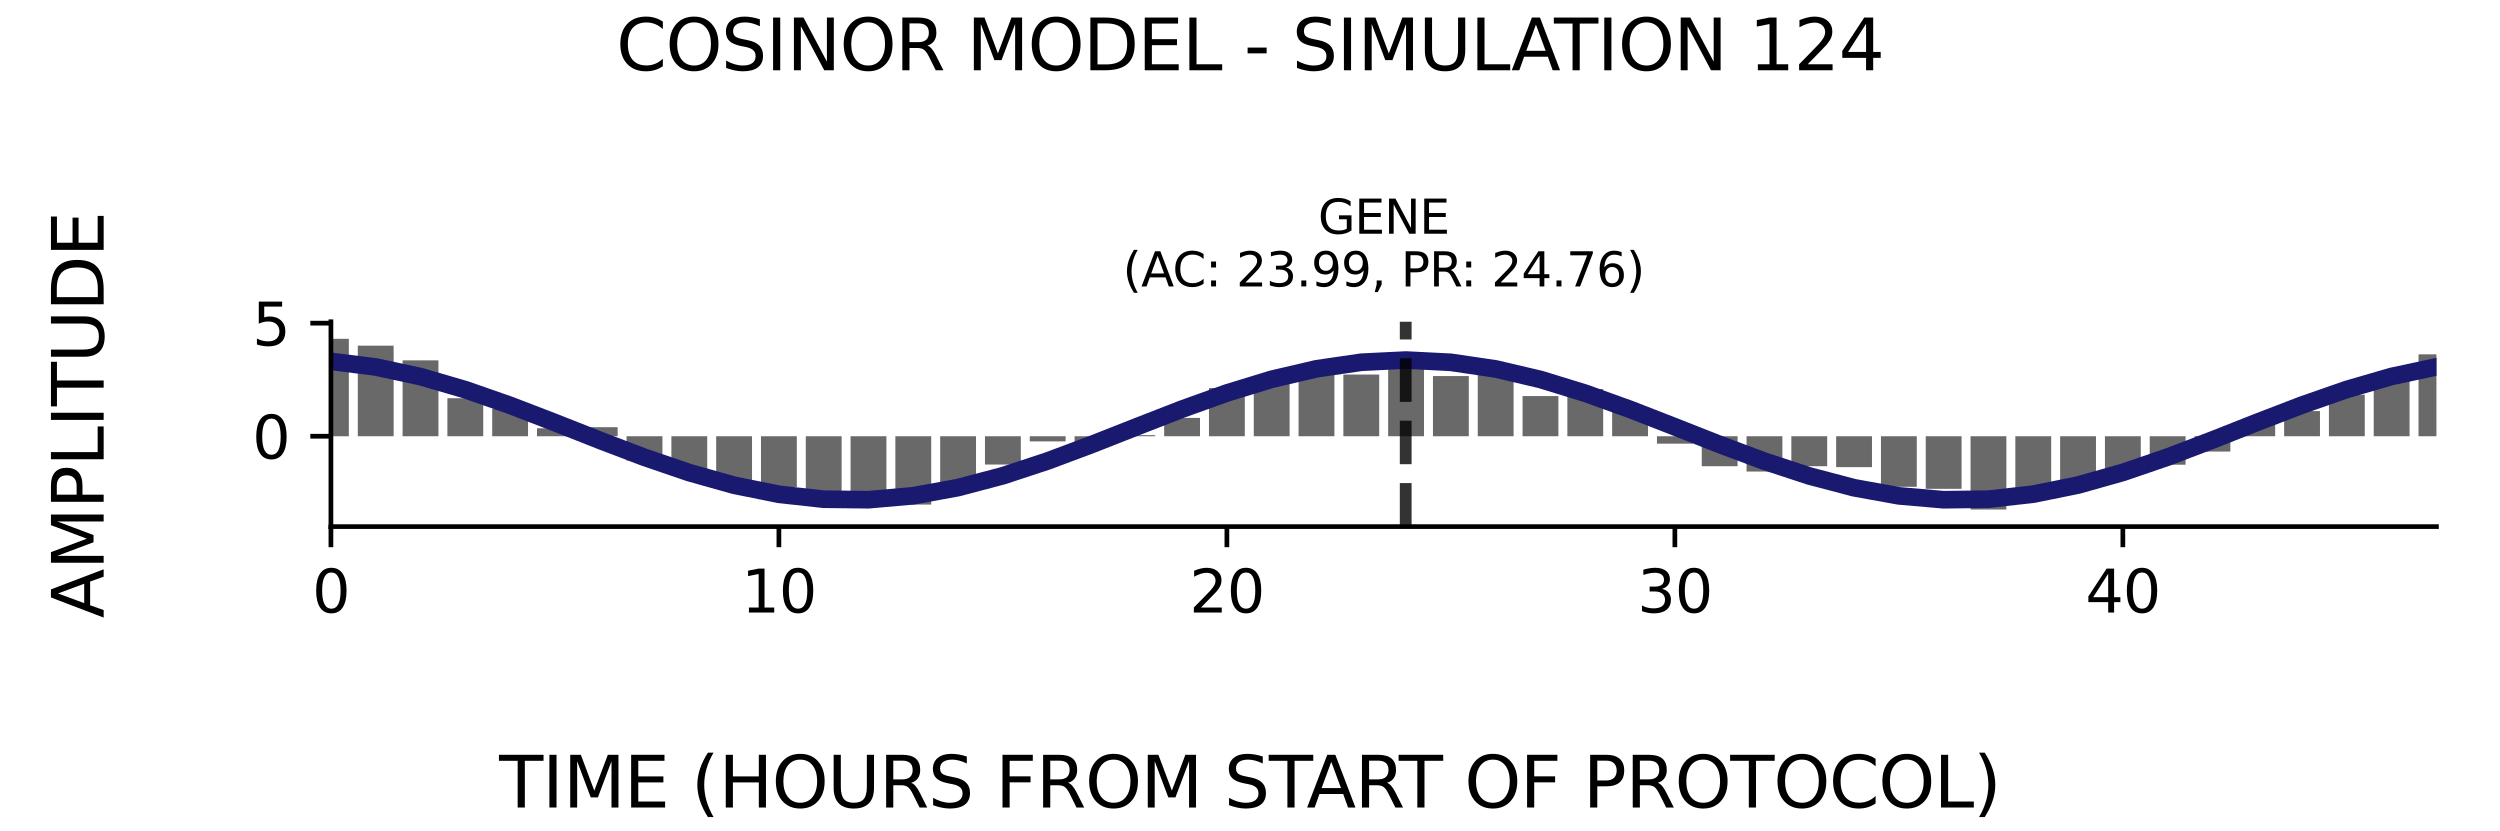 <?xml version="1.0" encoding="utf-8" standalone="no"?>
<!DOCTYPE svg PUBLIC "-//W3C//DTD SVG 1.1//EN"
  "http://www.w3.org/Graphics/SVG/1.1/DTD/svg11.dtd">
<svg xmlns:xlink="http://www.w3.org/1999/xlink" width="424.8pt" height="141.12pt" viewBox="0 0 424.8 141.12" xmlns="http://www.w3.org/2000/svg" version="1.1">
 <defs>
  <style type="text/css">*{stroke-linejoin: round; stroke-linecap: butt}</style>
 </defs>
 <g id="figure_1">
  <g id="patch_1">
   <path d="M 0 141.12 
L 424.8 141.12 
L 424.8 0 
L 0 0 
z
" style="fill: #ffffff"/>
  </g>
  <g id="axes_1">
   <g id="patch_2">
    <path d="M 56.23 89.48 
L 414 89.48 
L 414 54.672 
L 56.23 54.672 
z
" style="fill: #ffffff"/>
   </g>
   <g id="patch_3">
    <path d="M 53.185 74.126 
L 59.275 74.126 
L 59.275 57.573 
L 53.185 57.573 
z
" clip-path="url(#p8c943cbbc6)" style="fill: #696969"/>
   </g>
   <g id="patch_4">
    <path d="M 60.797 74.126 
L 66.887 74.126 
L 66.887 58.733 
L 60.797 58.733 
z
" clip-path="url(#p8c943cbbc6)" style="fill: #696969"/>
   </g>
   <g id="patch_5">
    <path d="M 68.409 74.126 
L 74.499 74.126 
L 74.499 61.229 
L 68.409 61.229 
z
" clip-path="url(#p8c943cbbc6)" style="fill: #696969"/>
   </g>
   <g id="patch_6">
    <path d="M 76.022 74.126 
L 82.111 74.126 
L 82.111 67.664 
L 76.022 67.664 
z
" clip-path="url(#p8c943cbbc6)" style="fill: #696969"/>
   </g>
   <g id="patch_7">
    <path d="M 83.634 74.126 
L 89.723 74.126 
L 89.723 69.473 
L 83.634 69.473 
z
" clip-path="url(#p8c943cbbc6)" style="fill: #696969"/>
   </g>
   <g id="patch_8">
    <path d="M 91.246 74.126 
L 97.335 74.126 
L 97.335 72.772 
L 91.246 72.772 
z
" clip-path="url(#p8c943cbbc6)" style="fill: #696969"/>
   </g>
   <g id="patch_9">
    <path d="M 98.858 74.126 
L 104.948 74.126 
L 104.948 72.59 
L 98.858 72.59 
z
" clip-path="url(#p8c943cbbc6)" style="fill: #696969"/>
   </g>
   <g id="patch_10">
    <path d="M 106.47 74.126 
L 112.56 74.126 
L 112.56 78.258 
L 106.47 78.258 
z
" clip-path="url(#p8c943cbbc6)" style="fill: #696969"/>
   </g>
   <g id="patch_11">
    <path d="M 114.082 74.126 
L 120.172 74.126 
L 120.172 80.024 
L 114.082 80.024 
z
" clip-path="url(#p8c943cbbc6)" style="fill: #696969"/>
   </g>
   <g id="patch_12">
    <path d="M 121.694 74.126 
L 127.784 74.126 
L 127.784 82.684 
L 121.694 82.684 
z
" clip-path="url(#p8c943cbbc6)" style="fill: #696969"/>
   </g>
   <g id="patch_13">
    <path d="M 129.306 74.126 
L 135.396 74.126 
L 135.396 82.755 
L 129.306 82.755 
z
" clip-path="url(#p8c943cbbc6)" style="fill: #696969"/>
   </g>
   <g id="patch_14">
    <path d="M 136.919 74.126 
L 143.008 74.126 
L 143.008 85.138 
L 136.919 85.138 
z
" clip-path="url(#p8c943cbbc6)" style="fill: #696969"/>
   </g>
   <g id="patch_15">
    <path d="M 144.531 74.126 
L 150.62 74.126 
L 150.62 85.87 
L 144.531 85.87 
z
" clip-path="url(#p8c943cbbc6)" style="fill: #696969"/>
   </g>
   <g id="patch_16">
    <path d="M 152.143 74.126 
L 158.233 74.126 
L 158.233 85.737 
L 152.143 85.737 
z
" clip-path="url(#p8c943cbbc6)" style="fill: #696969"/>
   </g>
   <g id="patch_17">
    <path d="M 159.755 74.126 
L 165.845 74.126 
L 165.845 82.875 
L 159.755 82.875 
z
" clip-path="url(#p8c943cbbc6)" style="fill: #696969"/>
   </g>
   <g id="patch_18">
    <path d="M 167.367 74.126 
L 173.457 74.126 
L 173.457 78.934 
L 167.367 78.934 
z
" clip-path="url(#p8c943cbbc6)" style="fill: #696969"/>
   </g>
   <g id="patch_19">
    <path d="M 174.979 74.126 
L 181.069 74.126 
L 181.069 75.002 
L 174.979 75.002 
z
" clip-path="url(#p8c943cbbc6)" style="fill: #696969"/>
   </g>
   <g id="patch_20">
    <path d="M 182.591 74.126 
L 188.681 74.126 
L 188.681 75.584 
L 182.591 75.584 
z
" clip-path="url(#p8c943cbbc6)" style="fill: #696969"/>
   </g>
   <g id="patch_21">
    <path d="M 190.203 74.126 
L 196.293 74.126 
L 196.293 73.939 
L 190.203 73.939 
z
" clip-path="url(#p8c943cbbc6)" style="fill: #696969"/>
   </g>
   <g id="patch_22">
    <path d="M 197.816 74.126 
L 203.905 74.126 
L 203.905 71.011 
L 197.816 71.011 
z
" clip-path="url(#p8c943cbbc6)" style="fill: #696969"/>
   </g>
   <g id="patch_23">
    <path d="M 205.428 74.126 
L 211.517 74.126 
L 211.517 65.941 
L 205.428 65.941 
z
" clip-path="url(#p8c943cbbc6)" style="fill: #696969"/>
   </g>
   <g id="patch_24">
    <path d="M 213.04 74.126 
L 219.13 74.126 
L 219.13 64.177 
L 213.04 64.177 
z
" clip-path="url(#p8c943cbbc6)" style="fill: #696969"/>
   </g>
   <g id="patch_25">
    <path d="M 220.652 74.126 
L 226.742 74.126 
L 226.742 62.596 
L 220.652 62.596 
z
" clip-path="url(#p8c943cbbc6)" style="fill: #696969"/>
   </g>
   <g id="patch_26">
    <path d="M 228.264 74.126 
L 234.354 74.126 
L 234.354 63.643 
L 228.264 63.643 
z
" clip-path="url(#p8c943cbbc6)" style="fill: #696969"/>
   </g>
   <g id="patch_27">
    <path d="M 235.876 74.126 
L 241.966 74.126 
L 241.966 59.888 
L 235.876 59.888 
z
" clip-path="url(#p8c943cbbc6)" style="fill: #696969"/>
   </g>
   <g id="patch_28">
    <path d="M 243.488 74.126 
L 249.578 74.126 
L 249.578 63.899 
L 243.488 63.899 
z
" clip-path="url(#p8c943cbbc6)" style="fill: #696969"/>
   </g>
   <g id="patch_29">
    <path d="M 251.1 74.126 
L 257.19 74.126 
L 257.19 63.009 
L 251.1 63.009 
z
" clip-path="url(#p8c943cbbc6)" style="fill: #696969"/>
   </g>
   <g id="patch_30">
    <path d="M 258.713 74.126 
L 264.802 74.126 
L 264.802 67.301 
L 258.713 67.301 
z
" clip-path="url(#p8c943cbbc6)" style="fill: #696969"/>
   </g>
   <g id="patch_31">
    <path d="M 266.325 74.126 
L 272.414 74.126 
L 272.414 66.108 
L 266.325 66.108 
z
" clip-path="url(#p8c943cbbc6)" style="fill: #696969"/>
   </g>
   <g id="patch_32">
    <path d="M 273.937 74.126 
L 280.027 74.126 
L 280.027 69.337 
L 273.937 69.337 
z
" clip-path="url(#p8c943cbbc6)" style="fill: #696969"/>
   </g>
   <g id="patch_33">
    <path d="M 281.549 74.126 
L 287.639 74.126 
L 287.639 75.387 
L 281.549 75.387 
z
" clip-path="url(#p8c943cbbc6)" style="fill: #696969"/>
   </g>
   <g id="patch_34">
    <path d="M 289.161 74.126 
L 295.251 74.126 
L 295.251 79.22 
L 289.161 79.22 
z
" clip-path="url(#p8c943cbbc6)" style="fill: #696969"/>
   </g>
   <g id="patch_35">
    <path d="M 296.773 74.126 
L 302.863 74.126 
L 302.863 80.125 
L 296.773 80.125 
z
" clip-path="url(#p8c943cbbc6)" style="fill: #696969"/>
   </g>
   <g id="patch_36">
    <path d="M 304.385 74.126 
L 310.475 74.126 
L 310.475 79.219 
L 304.385 79.219 
z
" clip-path="url(#p8c943cbbc6)" style="fill: #696969"/>
   </g>
   <g id="patch_37">
    <path d="M 311.997 74.126 
L 318.087 74.126 
L 318.087 79.376 
L 311.997 79.376 
z
" clip-path="url(#p8c943cbbc6)" style="fill: #696969"/>
   </g>
   <g id="patch_38">
    <path d="M 319.61 74.126 
L 325.699 74.126 
L 325.699 82.72 
L 319.61 82.72 
z
" clip-path="url(#p8c943cbbc6)" style="fill: #696969"/>
   </g>
   <g id="patch_39">
    <path d="M 327.222 74.126 
L 333.311 74.126 
L 333.311 83.062 
L 327.222 83.062 
z
" clip-path="url(#p8c943cbbc6)" style="fill: #696969"/>
   </g>
   <g id="patch_40">
    <path d="M 334.834 74.126 
L 340.924 74.126 
L 340.924 86.579 
L 334.834 86.579 
z
" clip-path="url(#p8c943cbbc6)" style="fill: #696969"/>
   </g>
   <g id="patch_41">
    <path d="M 342.446 74.126 
L 348.536 74.126 
L 348.536 84.228 
L 342.446 84.228 
z
" clip-path="url(#p8c943cbbc6)" style="fill: #696969"/>
   </g>
   <g id="patch_42">
    <path d="M 350.058 74.126 
L 356.148 74.126 
L 356.148 82.545 
L 350.058 82.545 
z
" clip-path="url(#p8c943cbbc6)" style="fill: #696969"/>
   </g>
   <g id="patch_43">
    <path d="M 357.67 74.126 
L 363.76 74.126 
L 363.76 80.327 
L 357.67 80.327 
z
" clip-path="url(#p8c943cbbc6)" style="fill: #696969"/>
   </g>
   <g id="patch_44">
    <path d="M 365.282 74.126 
L 371.372 74.126 
L 371.372 78.965 
L 365.282 78.965 
z
" clip-path="url(#p8c943cbbc6)" style="fill: #696969"/>
   </g>
   <g id="patch_45">
    <path d="M 372.895 74.126 
L 378.984 74.126 
L 378.984 76.73 
L 372.895 76.73 
z
" clip-path="url(#p8c943cbbc6)" style="fill: #696969"/>
   </g>
   <g id="patch_46">
    <path d="M 380.507 74.126 
L 386.596 74.126 
L 386.596 71.963 
L 380.507 71.963 
z
" clip-path="url(#p8c943cbbc6)" style="fill: #696969"/>
   </g>
   <g id="patch_47">
    <path d="M 388.119 74.126 
L 394.208 74.126 
L 394.208 69.849 
L 388.119 69.849 
z
" clip-path="url(#p8c943cbbc6)" style="fill: #696969"/>
   </g>
   <g id="patch_48">
    <path d="M 395.731 74.126 
L 401.821 74.126 
L 401.821 67.069 
L 395.731 67.069 
z
" clip-path="url(#p8c943cbbc6)" style="fill: #696969"/>
   </g>
   <g id="patch_49">
    <path d="M 403.343 74.126 
L 409.433 74.126 
L 409.433 64.102 
L 403.343 64.102 
z
" clip-path="url(#p8c943cbbc6)" style="fill: #696969"/>
   </g>
   <g id="patch_50">
    <path d="M 410.955 74.126 
L 417.045 74.126 
L 417.045 60.206 
L 410.955 60.206 
z
" clip-path="url(#p8c943cbbc6)" style="fill: #696969"/>
   </g>
   <g id="matplotlib.axis_1">
    <g id="xtick_1">
     <g id="line2d_1">
      <defs>
       <path id="m075bba4bc4" d="M 0 0 
L 0 3.5 
" style="stroke: #000000; stroke-width: 0.8"/>
      </defs>
      <g>
       <use xlink:href="#m075bba4bc4" x="56.23" y="89.48" style="stroke: #000000; stroke-width: 0.8"/>
      </g>
     </g>
     <g id="text_1">
      <!-- 0 -->
      <g transform="translate(53.049 104.078) scale(0.1 -0.1)">
       <defs>
        <path id="DejaVuSans-30" d="M 2034 4250 
Q 1547 4250 1301 3770 
Q 1056 3291 1056 2328 
Q 1056 1369 1301 889 
Q 1547 409 2034 409 
Q 2525 409 2770 889 
Q 3016 1369 3016 2328 
Q 3016 3291 2770 3770 
Q 2525 4250 2034 4250 
z
M 2034 4750 
Q 2819 4750 3233 4129 
Q 3647 3509 3647 2328 
Q 3647 1150 3233 529 
Q 2819 -91 2034 -91 
Q 1250 -91 836 529 
Q 422 1150 422 2328 
Q 422 3509 836 4129 
Q 1250 4750 2034 4750 
z
" transform="scale(0.016)"/>
       </defs>
       <use xlink:href="#DejaVuSans-30"/>
      </g>
     </g>
    </g>
    <g id="xtick_2">
     <g id="line2d_2">
      <g>
       <use xlink:href="#m075bba4bc4" x="132.351" y="89.48" style="stroke: #000000; stroke-width: 0.8"/>
      </g>
     </g>
     <g id="text_2">
      <!-- 10 -->
      <g transform="translate(125.989 104.078) scale(0.1 -0.1)">
       <defs>
        <path id="DejaVuSans-31" d="M 794 531 
L 1825 531 
L 1825 4091 
L 703 3866 
L 703 4441 
L 1819 4666 
L 2450 4666 
L 2450 531 
L 3481 531 
L 3481 0 
L 794 0 
L 794 531 
z
" transform="scale(0.016)"/>
       </defs>
       <use xlink:href="#DejaVuSans-31"/>
       <use xlink:href="#DejaVuSans-30" x="63.623"/>
      </g>
     </g>
    </g>
    <g id="xtick_3">
     <g id="line2d_3">
      <g>
       <use xlink:href="#m075bba4bc4" x="208.473" y="89.48" style="stroke: #000000; stroke-width: 0.8"/>
      </g>
     </g>
     <g id="text_3">
      <!-- 20 -->
      <g transform="translate(202.11 104.078) scale(0.1 -0.1)">
       <defs>
        <path id="DejaVuSans-32" d="M 1228 531 
L 3431 531 
L 3431 0 
L 469 0 
L 469 531 
Q 828 903 1448 1529 
Q 2069 2156 2228 2338 
Q 2531 2678 2651 2914 
Q 2772 3150 2772 3378 
Q 2772 3750 2511 3984 
Q 2250 4219 1831 4219 
Q 1534 4219 1204 4116 
Q 875 4013 500 3803 
L 500 4441 
Q 881 4594 1212 4672 
Q 1544 4750 1819 4750 
Q 2544 4750 2975 4387 
Q 3406 4025 3406 3419 
Q 3406 3131 3298 2873 
Q 3191 2616 2906 2266 
Q 2828 2175 2409 1742 
Q 1991 1309 1228 531 
z
" transform="scale(0.016)"/>
       </defs>
       <use xlink:href="#DejaVuSans-32"/>
       <use xlink:href="#DejaVuSans-30" x="63.623"/>
      </g>
     </g>
    </g>
    <g id="xtick_4">
     <g id="line2d_4">
      <g>
       <use xlink:href="#m075bba4bc4" x="284.594" y="89.48" style="stroke: #000000; stroke-width: 0.8"/>
      </g>
     </g>
     <g id="text_4">
      <!-- 30 -->
      <g transform="translate(278.231 104.078) scale(0.1 -0.1)">
       <defs>
        <path id="DejaVuSans-33" d="M 2597 2516 
Q 3050 2419 3304 2112 
Q 3559 1806 3559 1356 
Q 3559 666 3084 287 
Q 2609 -91 1734 -91 
Q 1441 -91 1130 -33 
Q 819 25 488 141 
L 488 750 
Q 750 597 1062 519 
Q 1375 441 1716 441 
Q 2309 441 2620 675 
Q 2931 909 2931 1356 
Q 2931 1769 2642 2001 
Q 2353 2234 1838 2234 
L 1294 2234 
L 1294 2753 
L 1863 2753 
Q 2328 2753 2575 2939 
Q 2822 3125 2822 3475 
Q 2822 3834 2567 4026 
Q 2313 4219 1838 4219 
Q 1578 4219 1281 4162 
Q 984 4106 628 3988 
L 628 4550 
Q 988 4650 1302 4700 
Q 1616 4750 1894 4750 
Q 2613 4750 3031 4423 
Q 3450 4097 3450 3541 
Q 3450 3153 3228 2886 
Q 3006 2619 2597 2516 
z
" transform="scale(0.016)"/>
       </defs>
       <use xlink:href="#DejaVuSans-33"/>
       <use xlink:href="#DejaVuSans-30" x="63.623"/>
      </g>
     </g>
    </g>
    <g id="xtick_5">
     <g id="line2d_5">
      <g>
       <use xlink:href="#m075bba4bc4" x="360.715" y="89.48" style="stroke: #000000; stroke-width: 0.8"/>
      </g>
     </g>
     <g id="text_5">
      <!-- 40 -->
      <g transform="translate(354.353 104.078) scale(0.1 -0.1)">
       <defs>
        <path id="DejaVuSans-34" d="M 2419 4116 
L 825 1625 
L 2419 1625 
L 2419 4116 
z
M 2253 4666 
L 3047 4666 
L 3047 1625 
L 3713 1625 
L 3713 1100 
L 3047 1100 
L 3047 0 
L 2419 0 
L 2419 1100 
L 313 1100 
L 313 1709 
L 2253 4666 
z
" transform="scale(0.016)"/>
       </defs>
       <use xlink:href="#DejaVuSans-34"/>
       <use xlink:href="#DejaVuSans-30" x="63.623"/>
      </g>
     </g>
    </g>
   </g>
   <g id="matplotlib.axis_2">
    <g id="ytick_1">
     <g id="line2d_6">
      <defs>
       <path id="m2c543e5a21" d="M 0 0 
L -3.5 0 
" style="stroke: #000000; stroke-width: 0.8"/>
      </defs>
      <g>
       <use xlink:href="#m2c543e5a21" x="56.23" y="74.126" style="stroke: #000000; stroke-width: 0.8"/>
      </g>
     </g>
     <g id="text_6">
      <!-- 0 -->
      <g transform="translate(42.867 77.925) scale(0.1 -0.1)">
       <use xlink:href="#DejaVuSans-30"/>
      </g>
     </g>
    </g>
    <g id="ytick_2">
     <g id="line2d_7">
      <g>
       <use xlink:href="#m2c543e5a21" x="56.23" y="54.912" style="stroke: #000000; stroke-width: 0.8"/>
      </g>
     </g>
     <g id="text_7">
      <!-- 5 -->
      <g transform="translate(42.867 58.711) scale(0.1 -0.1)">
       <defs>
        <path id="DejaVuSans-35" d="M 691 4666 
L 3169 4666 
L 3169 4134 
L 1269 4134 
L 1269 2991 
Q 1406 3038 1543 3061 
Q 1681 3084 1819 3084 
Q 2600 3084 3056 2656 
Q 3513 2228 3513 1497 
Q 3513 744 3044 326 
Q 2575 -91 1722 -91 
Q 1428 -91 1123 -41 
Q 819 9 494 109 
L 494 744 
Q 775 591 1075 516 
Q 1375 441 1709 441 
Q 2250 441 2565 725 
Q 2881 1009 2881 1497 
Q 2881 1984 2565 2268 
Q 2250 2553 1709 2553 
Q 1456 2553 1204 2497 
Q 953 2441 691 2322 
L 691 4666 
z
" transform="scale(0.016)"/>
       </defs>
       <use xlink:href="#DejaVuSans-35"/>
      </g>
     </g>
    </g>
   </g>
   <g id="line2d_8">
    <path d="M 56.23 61.404 
L 63.842 62.356 
L 71.454 63.995 
L 79.066 66.216 
L 86.679 68.875 
L 94.291 71.804 
L 101.903 74.813 
L 109.515 77.712 
L 117.127 80.313 
L 124.739 82.451 
L 132.351 83.988 
L 139.963 84.826 
L 147.576 84.911 
L 155.188 84.238 
L 162.8 82.85 
L 170.412 80.836 
L 178.024 78.325 
L 185.636 75.477 
L 193.248 72.476 
L 200.86 69.512 
L 208.473 66.777 
L 216.085 64.445 
L 223.697 62.666 
L 231.309 61.553 
L 238.921 61.179 
L 246.533 61.566 
L 254.145 62.69 
L 261.757 64.48 
L 269.37 66.82 
L 276.982 69.56 
L 284.594 72.526 
L 292.206 75.526 
L 299.818 78.37 
L 307.43 80.874 
L 315.042 82.879 
L 322.654 84.256 
L 330.267 84.916 
L 337.879 84.818 
L 345.491 83.968 
L 353.103 82.42 
L 360.715 80.273 
L 368.327 77.666 
L 375.939 74.764 
L 383.551 71.754 
L 391.164 68.828 
L 398.776 66.174 
L 406.388 63.963 
L 414 62.335 
" clip-path="url(#p8c943cbbc6)" style="fill: none; stroke: #191970; stroke-width: 3; stroke-linecap: square"/>
   </g>
   <g id="line2d_9">
    <path d="M 238.858 89.48 
L 238.858 54.672 
" clip-path="url(#p8c943cbbc6)" style="fill: none; stroke-dasharray: 7.4,3.2; stroke-dashoffset: 0; stroke: #000000; stroke-opacity: 0.8; stroke-width: 2"/>
   </g>
   <g id="patch_51">
    <path d="M 56.23 89.48 
L 56.23 54.672 
" style="fill: none; stroke: #000000; stroke-width: 0.8; stroke-linejoin: miter; stroke-linecap: square"/>
   </g>
   <g id="patch_52">
    <path d="M 56.23 89.48 
L 414 89.48 
" style="fill: none; stroke: #000000; stroke-width: 0.8; stroke-linejoin: miter; stroke-linecap: square"/>
   </g>
   <g id="text_8">
    <!-- GENE -->
    <g transform="translate(223.968 39.714) scale(0.08 -0.08)">
     <defs>
      <path id="DejaVuSans-47" d="M 3809 666 
L 3809 1919 
L 2778 1919 
L 2778 2438 
L 4434 2438 
L 4434 434 
Q 4069 175 3628 42 
Q 3188 -91 2688 -91 
Q 1594 -91 976 548 
Q 359 1188 359 2328 
Q 359 3472 976 4111 
Q 1594 4750 2688 4750 
Q 3144 4750 3555 4637 
Q 3966 4525 4313 4306 
L 4313 3634 
Q 3963 3931 3569 4081 
Q 3175 4231 2741 4231 
Q 1884 4231 1454 3753 
Q 1025 3275 1025 2328 
Q 1025 1384 1454 906 
Q 1884 428 2741 428 
Q 3075 428 3337 486 
Q 3600 544 3809 666 
z
" transform="scale(0.016)"/>
      <path id="DejaVuSans-45" d="M 628 4666 
L 3578 4666 
L 3578 4134 
L 1259 4134 
L 1259 2753 
L 3481 2753 
L 3481 2222 
L 1259 2222 
L 1259 531 
L 3634 531 
L 3634 0 
L 628 0 
L 628 4666 
z
" transform="scale(0.016)"/>
      <path id="DejaVuSans-4e" d="M 628 4666 
L 1478 4666 
L 3547 763 
L 3547 4666 
L 4159 4666 
L 4159 0 
L 3309 0 
L 1241 3903 
L 1241 0 
L 628 0 
L 628 4666 
z
" transform="scale(0.016)"/>
     </defs>
     <use xlink:href="#DejaVuSans-47"/>
     <use xlink:href="#DejaVuSans-45" x="77.49"/>
     <use xlink:href="#DejaVuSans-4e" x="140.674"/>
     <use xlink:href="#DejaVuSans-45" x="215.479"/>
    </g>
    <!-- (AC: 23.99, PR: 24.76) -->
    <g transform="translate(190.786 48.672) scale(0.08 -0.08)">
     <defs>
      <path id="DejaVuSans-28" d="M 1984 4856 
Q 1566 4138 1362 3434 
Q 1159 2731 1159 2009 
Q 1159 1288 1364 580 
Q 1569 -128 1984 -844 
L 1484 -844 
Q 1016 -109 783 600 
Q 550 1309 550 2009 
Q 550 2706 781 3412 
Q 1013 4119 1484 4856 
L 1984 4856 
z
" transform="scale(0.016)"/>
      <path id="DejaVuSans-41" d="M 2188 4044 
L 1331 1722 
L 3047 1722 
L 2188 4044 
z
M 1831 4666 
L 2547 4666 
L 4325 0 
L 3669 0 
L 3244 1197 
L 1141 1197 
L 716 0 
L 50 0 
L 1831 4666 
z
" transform="scale(0.016)"/>
      <path id="DejaVuSans-43" d="M 4122 4306 
L 4122 3641 
Q 3803 3938 3442 4084 
Q 3081 4231 2675 4231 
Q 1875 4231 1450 3742 
Q 1025 3253 1025 2328 
Q 1025 1406 1450 917 
Q 1875 428 2675 428 
Q 3081 428 3442 575 
Q 3803 722 4122 1019 
L 4122 359 
Q 3791 134 3420 21 
Q 3050 -91 2638 -91 
Q 1578 -91 968 557 
Q 359 1206 359 2328 
Q 359 3453 968 4101 
Q 1578 4750 2638 4750 
Q 3056 4750 3426 4639 
Q 3797 4528 4122 4306 
z
" transform="scale(0.016)"/>
      <path id="DejaVuSans-3a" d="M 750 794 
L 1409 794 
L 1409 0 
L 750 0 
L 750 794 
z
M 750 3309 
L 1409 3309 
L 1409 2516 
L 750 2516 
L 750 3309 
z
" transform="scale(0.016)"/>
      <path id="DejaVuSans-20" transform="scale(0.016)"/>
      <path id="DejaVuSans-2e" d="M 684 794 
L 1344 794 
L 1344 0 
L 684 0 
L 684 794 
z
" transform="scale(0.016)"/>
      <path id="DejaVuSans-39" d="M 703 97 
L 703 672 
Q 941 559 1184 500 
Q 1428 441 1663 441 
Q 2288 441 2617 861 
Q 2947 1281 2994 2138 
Q 2813 1869 2534 1725 
Q 2256 1581 1919 1581 
Q 1219 1581 811 2004 
Q 403 2428 403 3163 
Q 403 3881 828 4315 
Q 1253 4750 1959 4750 
Q 2769 4750 3195 4129 
Q 3622 3509 3622 2328 
Q 3622 1225 3098 567 
Q 2575 -91 1691 -91 
Q 1453 -91 1209 -44 
Q 966 3 703 97 
z
M 1959 2075 
Q 2384 2075 2632 2365 
Q 2881 2656 2881 3163 
Q 2881 3666 2632 3958 
Q 2384 4250 1959 4250 
Q 1534 4250 1286 3958 
Q 1038 3666 1038 3163 
Q 1038 2656 1286 2365 
Q 1534 2075 1959 2075 
z
" transform="scale(0.016)"/>
      <path id="DejaVuSans-2c" d="M 750 794 
L 1409 794 
L 1409 256 
L 897 -744 
L 494 -744 
L 750 256 
L 750 794 
z
" transform="scale(0.016)"/>
      <path id="DejaVuSans-50" d="M 1259 4147 
L 1259 2394 
L 2053 2394 
Q 2494 2394 2734 2622 
Q 2975 2850 2975 3272 
Q 2975 3691 2734 3919 
Q 2494 4147 2053 4147 
L 1259 4147 
z
M 628 4666 
L 2053 4666 
Q 2838 4666 3239 4311 
Q 3641 3956 3641 3272 
Q 3641 2581 3239 2228 
Q 2838 1875 2053 1875 
L 1259 1875 
L 1259 0 
L 628 0 
L 628 4666 
z
" transform="scale(0.016)"/>
      <path id="DejaVuSans-52" d="M 2841 2188 
Q 3044 2119 3236 1894 
Q 3428 1669 3622 1275 
L 4263 0 
L 3584 0 
L 2988 1197 
Q 2756 1666 2539 1819 
Q 2322 1972 1947 1972 
L 1259 1972 
L 1259 0 
L 628 0 
L 628 4666 
L 2053 4666 
Q 2853 4666 3247 4331 
Q 3641 3997 3641 3322 
Q 3641 2881 3436 2590 
Q 3231 2300 2841 2188 
z
M 1259 4147 
L 1259 2491 
L 2053 2491 
Q 2509 2491 2742 2702 
Q 2975 2913 2975 3322 
Q 2975 3731 2742 3939 
Q 2509 4147 2053 4147 
L 1259 4147 
z
" transform="scale(0.016)"/>
      <path id="DejaVuSans-37" d="M 525 4666 
L 3525 4666 
L 3525 4397 
L 1831 0 
L 1172 0 
L 2766 4134 
L 525 4134 
L 525 4666 
z
" transform="scale(0.016)"/>
      <path id="DejaVuSans-36" d="M 2113 2584 
Q 1688 2584 1439 2293 
Q 1191 2003 1191 1497 
Q 1191 994 1439 701 
Q 1688 409 2113 409 
Q 2538 409 2786 701 
Q 3034 994 3034 1497 
Q 3034 2003 2786 2293 
Q 2538 2584 2113 2584 
z
M 3366 4563 
L 3366 3988 
Q 3128 4100 2886 4159 
Q 2644 4219 2406 4219 
Q 1781 4219 1451 3797 
Q 1122 3375 1075 2522 
Q 1259 2794 1537 2939 
Q 1816 3084 2150 3084 
Q 2853 3084 3261 2657 
Q 3669 2231 3669 1497 
Q 3669 778 3244 343 
Q 2819 -91 2113 -91 
Q 1303 -91 875 529 
Q 447 1150 447 2328 
Q 447 3434 972 4092 
Q 1497 4750 2381 4750 
Q 2619 4750 2861 4703 
Q 3103 4656 3366 4563 
z
" transform="scale(0.016)"/>
      <path id="DejaVuSans-29" d="M 513 4856 
L 1013 4856 
Q 1481 4119 1714 3412 
Q 1947 2706 1947 2009 
Q 1947 1309 1714 600 
Q 1481 -109 1013 -844 
L 513 -844 
Q 928 -128 1133 580 
Q 1338 1288 1338 2009 
Q 1338 2731 1133 3434 
Q 928 4138 513 4856 
z
" transform="scale(0.016)"/>
     </defs>
     <use xlink:href="#DejaVuSans-28"/>
     <use xlink:href="#DejaVuSans-41" x="39.014"/>
     <use xlink:href="#DejaVuSans-43" x="105.672"/>
     <use xlink:href="#DejaVuSans-3a" x="175.496"/>
     <use xlink:href="#DejaVuSans-20" x="209.188"/>
     <use xlink:href="#DejaVuSans-32" x="240.975"/>
     <use xlink:href="#DejaVuSans-33" x="304.598"/>
     <use xlink:href="#DejaVuSans-2e" x="368.221"/>
     <use xlink:href="#DejaVuSans-39" x="400.008"/>
     <use xlink:href="#DejaVuSans-39" x="463.631"/>
     <use xlink:href="#DejaVuSans-2c" x="527.254"/>
     <use xlink:href="#DejaVuSans-20" x="559.041"/>
     <use xlink:href="#DejaVuSans-50" x="590.828"/>
     <use xlink:href="#DejaVuSans-52" x="651.131"/>
     <use xlink:href="#DejaVuSans-3a" x="717.488"/>
     <use xlink:href="#DejaVuSans-20" x="751.18"/>
     <use xlink:href="#DejaVuSans-32" x="782.967"/>
     <use xlink:href="#DejaVuSans-34" x="846.59"/>
     <use xlink:href="#DejaVuSans-2e" x="910.213"/>
     <use xlink:href="#DejaVuSans-37" x="942"/>
     <use xlink:href="#DejaVuSans-36" x="1005.623"/>
     <use xlink:href="#DejaVuSans-29" x="1069.246"/>
    </g>
   </g>
  </g>
  <g id="text_9">
   <!-- COSINOR MODEL - SIMULATION 124 -->
   <g transform="translate(104.717 11.941) scale(0.12 -0.12)">
    <defs>
     <path id="DejaVuSans-4f" d="M 2522 4238 
Q 1834 4238 1429 3725 
Q 1025 3213 1025 2328 
Q 1025 1447 1429 934 
Q 1834 422 2522 422 
Q 3209 422 3611 934 
Q 4013 1447 4013 2328 
Q 4013 3213 3611 3725 
Q 3209 4238 2522 4238 
z
M 2522 4750 
Q 3503 4750 4090 4092 
Q 4678 3434 4678 2328 
Q 4678 1225 4090 567 
Q 3503 -91 2522 -91 
Q 1538 -91 948 565 
Q 359 1222 359 2328 
Q 359 3434 948 4092 
Q 1538 4750 2522 4750 
z
" transform="scale(0.016)"/>
     <path id="DejaVuSans-53" d="M 3425 4513 
L 3425 3897 
Q 3066 4069 2747 4153 
Q 2428 4238 2131 4238 
Q 1616 4238 1336 4038 
Q 1056 3838 1056 3469 
Q 1056 3159 1242 3001 
Q 1428 2844 1947 2747 
L 2328 2669 
Q 3034 2534 3370 2195 
Q 3706 1856 3706 1288 
Q 3706 609 3251 259 
Q 2797 -91 1919 -91 
Q 1588 -91 1214 -16 
Q 841 59 441 206 
L 441 856 
Q 825 641 1194 531 
Q 1563 422 1919 422 
Q 2459 422 2753 634 
Q 3047 847 3047 1241 
Q 3047 1584 2836 1778 
Q 2625 1972 2144 2069 
L 1759 2144 
Q 1053 2284 737 2584 
Q 422 2884 422 3419 
Q 422 4038 858 4394 
Q 1294 4750 2059 4750 
Q 2388 4750 2728 4690 
Q 3069 4631 3425 4513 
z
" transform="scale(0.016)"/>
     <path id="DejaVuSans-49" d="M 628 4666 
L 1259 4666 
L 1259 0 
L 628 0 
L 628 4666 
z
" transform="scale(0.016)"/>
     <path id="DejaVuSans-4d" d="M 628 4666 
L 1569 4666 
L 2759 1491 
L 3956 4666 
L 4897 4666 
L 4897 0 
L 4281 0 
L 4281 4097 
L 3078 897 
L 2444 897 
L 1241 4097 
L 1241 0 
L 628 0 
L 628 4666 
z
" transform="scale(0.016)"/>
     <path id="DejaVuSans-44" d="M 1259 4147 
L 1259 519 
L 2022 519 
Q 2988 519 3436 956 
Q 3884 1394 3884 2338 
Q 3884 3275 3436 3711 
Q 2988 4147 2022 4147 
L 1259 4147 
z
M 628 4666 
L 1925 4666 
Q 3281 4666 3915 4102 
Q 4550 3538 4550 2338 
Q 4550 1131 3912 565 
Q 3275 0 1925 0 
L 628 0 
L 628 4666 
z
" transform="scale(0.016)"/>
     <path id="DejaVuSans-4c" d="M 628 4666 
L 1259 4666 
L 1259 531 
L 3531 531 
L 3531 0 
L 628 0 
L 628 4666 
z
" transform="scale(0.016)"/>
     <path id="DejaVuSans-2d" d="M 313 2009 
L 1997 2009 
L 1997 1497 
L 313 1497 
L 313 2009 
z
" transform="scale(0.016)"/>
     <path id="DejaVuSans-55" d="M 556 4666 
L 1191 4666 
L 1191 1831 
Q 1191 1081 1462 751 
Q 1734 422 2344 422 
Q 2950 422 3222 751 
Q 3494 1081 3494 1831 
L 3494 4666 
L 4128 4666 
L 4128 1753 
Q 4128 841 3676 375 
Q 3225 -91 2344 -91 
Q 1459 -91 1007 375 
Q 556 841 556 1753 
L 556 4666 
z
" transform="scale(0.016)"/>
     <path id="DejaVuSans-54" d="M -19 4666 
L 3928 4666 
L 3928 4134 
L 2272 4134 
L 2272 0 
L 1638 0 
L 1638 4134 
L -19 4134 
L -19 4666 
z
" transform="scale(0.016)"/>
    </defs>
    <use xlink:href="#DejaVuSans-43"/>
    <use xlink:href="#DejaVuSans-4f" x="69.824"/>
    <use xlink:href="#DejaVuSans-53" x="148.535"/>
    <use xlink:href="#DejaVuSans-49" x="212.012"/>
    <use xlink:href="#DejaVuSans-4e" x="241.504"/>
    <use xlink:href="#DejaVuSans-4f" x="316.309"/>
    <use xlink:href="#DejaVuSans-52" x="395.02"/>
    <use xlink:href="#DejaVuSans-20" x="464.502"/>
    <use xlink:href="#DejaVuSans-4d" x="496.289"/>
    <use xlink:href="#DejaVuSans-4f" x="582.568"/>
    <use xlink:href="#DejaVuSans-44" x="661.279"/>
    <use xlink:href="#DejaVuSans-45" x="738.281"/>
    <use xlink:href="#DejaVuSans-4c" x="801.465"/>
    <use xlink:href="#DejaVuSans-20" x="857.178"/>
    <use xlink:href="#DejaVuSans-2d" x="888.965"/>
    <use xlink:href="#DejaVuSans-20" x="925.049"/>
    <use xlink:href="#DejaVuSans-53" x="956.836"/>
    <use xlink:href="#DejaVuSans-49" x="1020.312"/>
    <use xlink:href="#DejaVuSans-4d" x="1049.805"/>
    <use xlink:href="#DejaVuSans-55" x="1136.084"/>
    <use xlink:href="#DejaVuSans-4c" x="1209.277"/>
    <use xlink:href="#DejaVuSans-41" x="1267.24"/>
    <use xlink:href="#DejaVuSans-54" x="1327.898"/>
    <use xlink:href="#DejaVuSans-49" x="1388.982"/>
    <use xlink:href="#DejaVuSans-4f" x="1418.475"/>
    <use xlink:href="#DejaVuSans-4e" x="1497.186"/>
    <use xlink:href="#DejaVuSans-20" x="1571.99"/>
    <use xlink:href="#DejaVuSans-31" x="1603.777"/>
    <use xlink:href="#DejaVuSans-32" x="1667.4"/>
    <use xlink:href="#DejaVuSans-34" x="1731.023"/>
   </g>
  </g>
  <g id="text_10">
   <!-- TIME (HOURS FROM START OF PROTOCOL) -->
   <g transform="translate(84.817 137.213) scale(0.12 -0.12)">
    <defs>
     <path id="DejaVuSans-48" d="M 628 4666 
L 1259 4666 
L 1259 2753 
L 3553 2753 
L 3553 4666 
L 4184 4666 
L 4184 0 
L 3553 0 
L 3553 2222 
L 1259 2222 
L 1259 0 
L 628 0 
L 628 4666 
z
" transform="scale(0.016)"/>
     <path id="DejaVuSans-46" d="M 628 4666 
L 3309 4666 
L 3309 4134 
L 1259 4134 
L 1259 2759 
L 3109 2759 
L 3109 2228 
L 1259 2228 
L 1259 0 
L 628 0 
L 628 4666 
z
" transform="scale(0.016)"/>
    </defs>
    <use xlink:href="#DejaVuSans-54"/>
    <use xlink:href="#DejaVuSans-49" x="61.084"/>
    <use xlink:href="#DejaVuSans-4d" x="90.576"/>
    <use xlink:href="#DejaVuSans-45" x="176.855"/>
    <use xlink:href="#DejaVuSans-20" x="240.039"/>
    <use xlink:href="#DejaVuSans-28" x="271.826"/>
    <use xlink:href="#DejaVuSans-48" x="310.84"/>
    <use xlink:href="#DejaVuSans-4f" x="386.035"/>
    <use xlink:href="#DejaVuSans-55" x="464.746"/>
    <use xlink:href="#DejaVuSans-52" x="537.939"/>
    <use xlink:href="#DejaVuSans-53" x="607.422"/>
    <use xlink:href="#DejaVuSans-20" x="670.898"/>
    <use xlink:href="#DejaVuSans-46" x="702.686"/>
    <use xlink:href="#DejaVuSans-52" x="760.205"/>
    <use xlink:href="#DejaVuSans-4f" x="829.688"/>
    <use xlink:href="#DejaVuSans-4d" x="908.398"/>
    <use xlink:href="#DejaVuSans-20" x="994.678"/>
    <use xlink:href="#DejaVuSans-53" x="1026.465"/>
    <use xlink:href="#DejaVuSans-54" x="1089.941"/>
    <use xlink:href="#DejaVuSans-41" x="1143.275"/>
    <use xlink:href="#DejaVuSans-52" x="1211.684"/>
    <use xlink:href="#DejaVuSans-54" x="1273.916"/>
    <use xlink:href="#DejaVuSans-20" x="1335"/>
    <use xlink:href="#DejaVuSans-4f" x="1366.787"/>
    <use xlink:href="#DejaVuSans-46" x="1445.498"/>
    <use xlink:href="#DejaVuSans-20" x="1503.018"/>
    <use xlink:href="#DejaVuSans-50" x="1534.805"/>
    <use xlink:href="#DejaVuSans-52" x="1595.107"/>
    <use xlink:href="#DejaVuSans-4f" x="1664.59"/>
    <use xlink:href="#DejaVuSans-54" x="1743.301"/>
    <use xlink:href="#DejaVuSans-4f" x="1804.385"/>
    <use xlink:href="#DejaVuSans-43" x="1883.096"/>
    <use xlink:href="#DejaVuSans-4f" x="1952.92"/>
    <use xlink:href="#DejaVuSans-4c" x="2031.631"/>
    <use xlink:href="#DejaVuSans-29" x="2087.344"/>
   </g>
  </g>
  <g id="text_11">
   <!-- AMPLITUDE -->
   <g transform="translate(17.614 105.039) rotate(-90) scale(0.12 -0.12)">
    <use xlink:href="#DejaVuSans-41"/>
    <use xlink:href="#DejaVuSans-4d" x="68.408"/>
    <use xlink:href="#DejaVuSans-50" x="154.688"/>
    <use xlink:href="#DejaVuSans-4c" x="214.99"/>
    <use xlink:href="#DejaVuSans-49" x="270.703"/>
    <use xlink:href="#DejaVuSans-54" x="300.195"/>
    <use xlink:href="#DejaVuSans-55" x="361.279"/>
    <use xlink:href="#DejaVuSans-44" x="434.473"/>
    <use xlink:href="#DejaVuSans-45" x="511.475"/>
   </g>
  </g>
 </g>
 <defs>
  <clipPath id="p8c943cbbc6">
   <rect x="56.23" y="54.672" width="357.77" height="34.808"/>
  </clipPath>
 </defs>
</svg>
